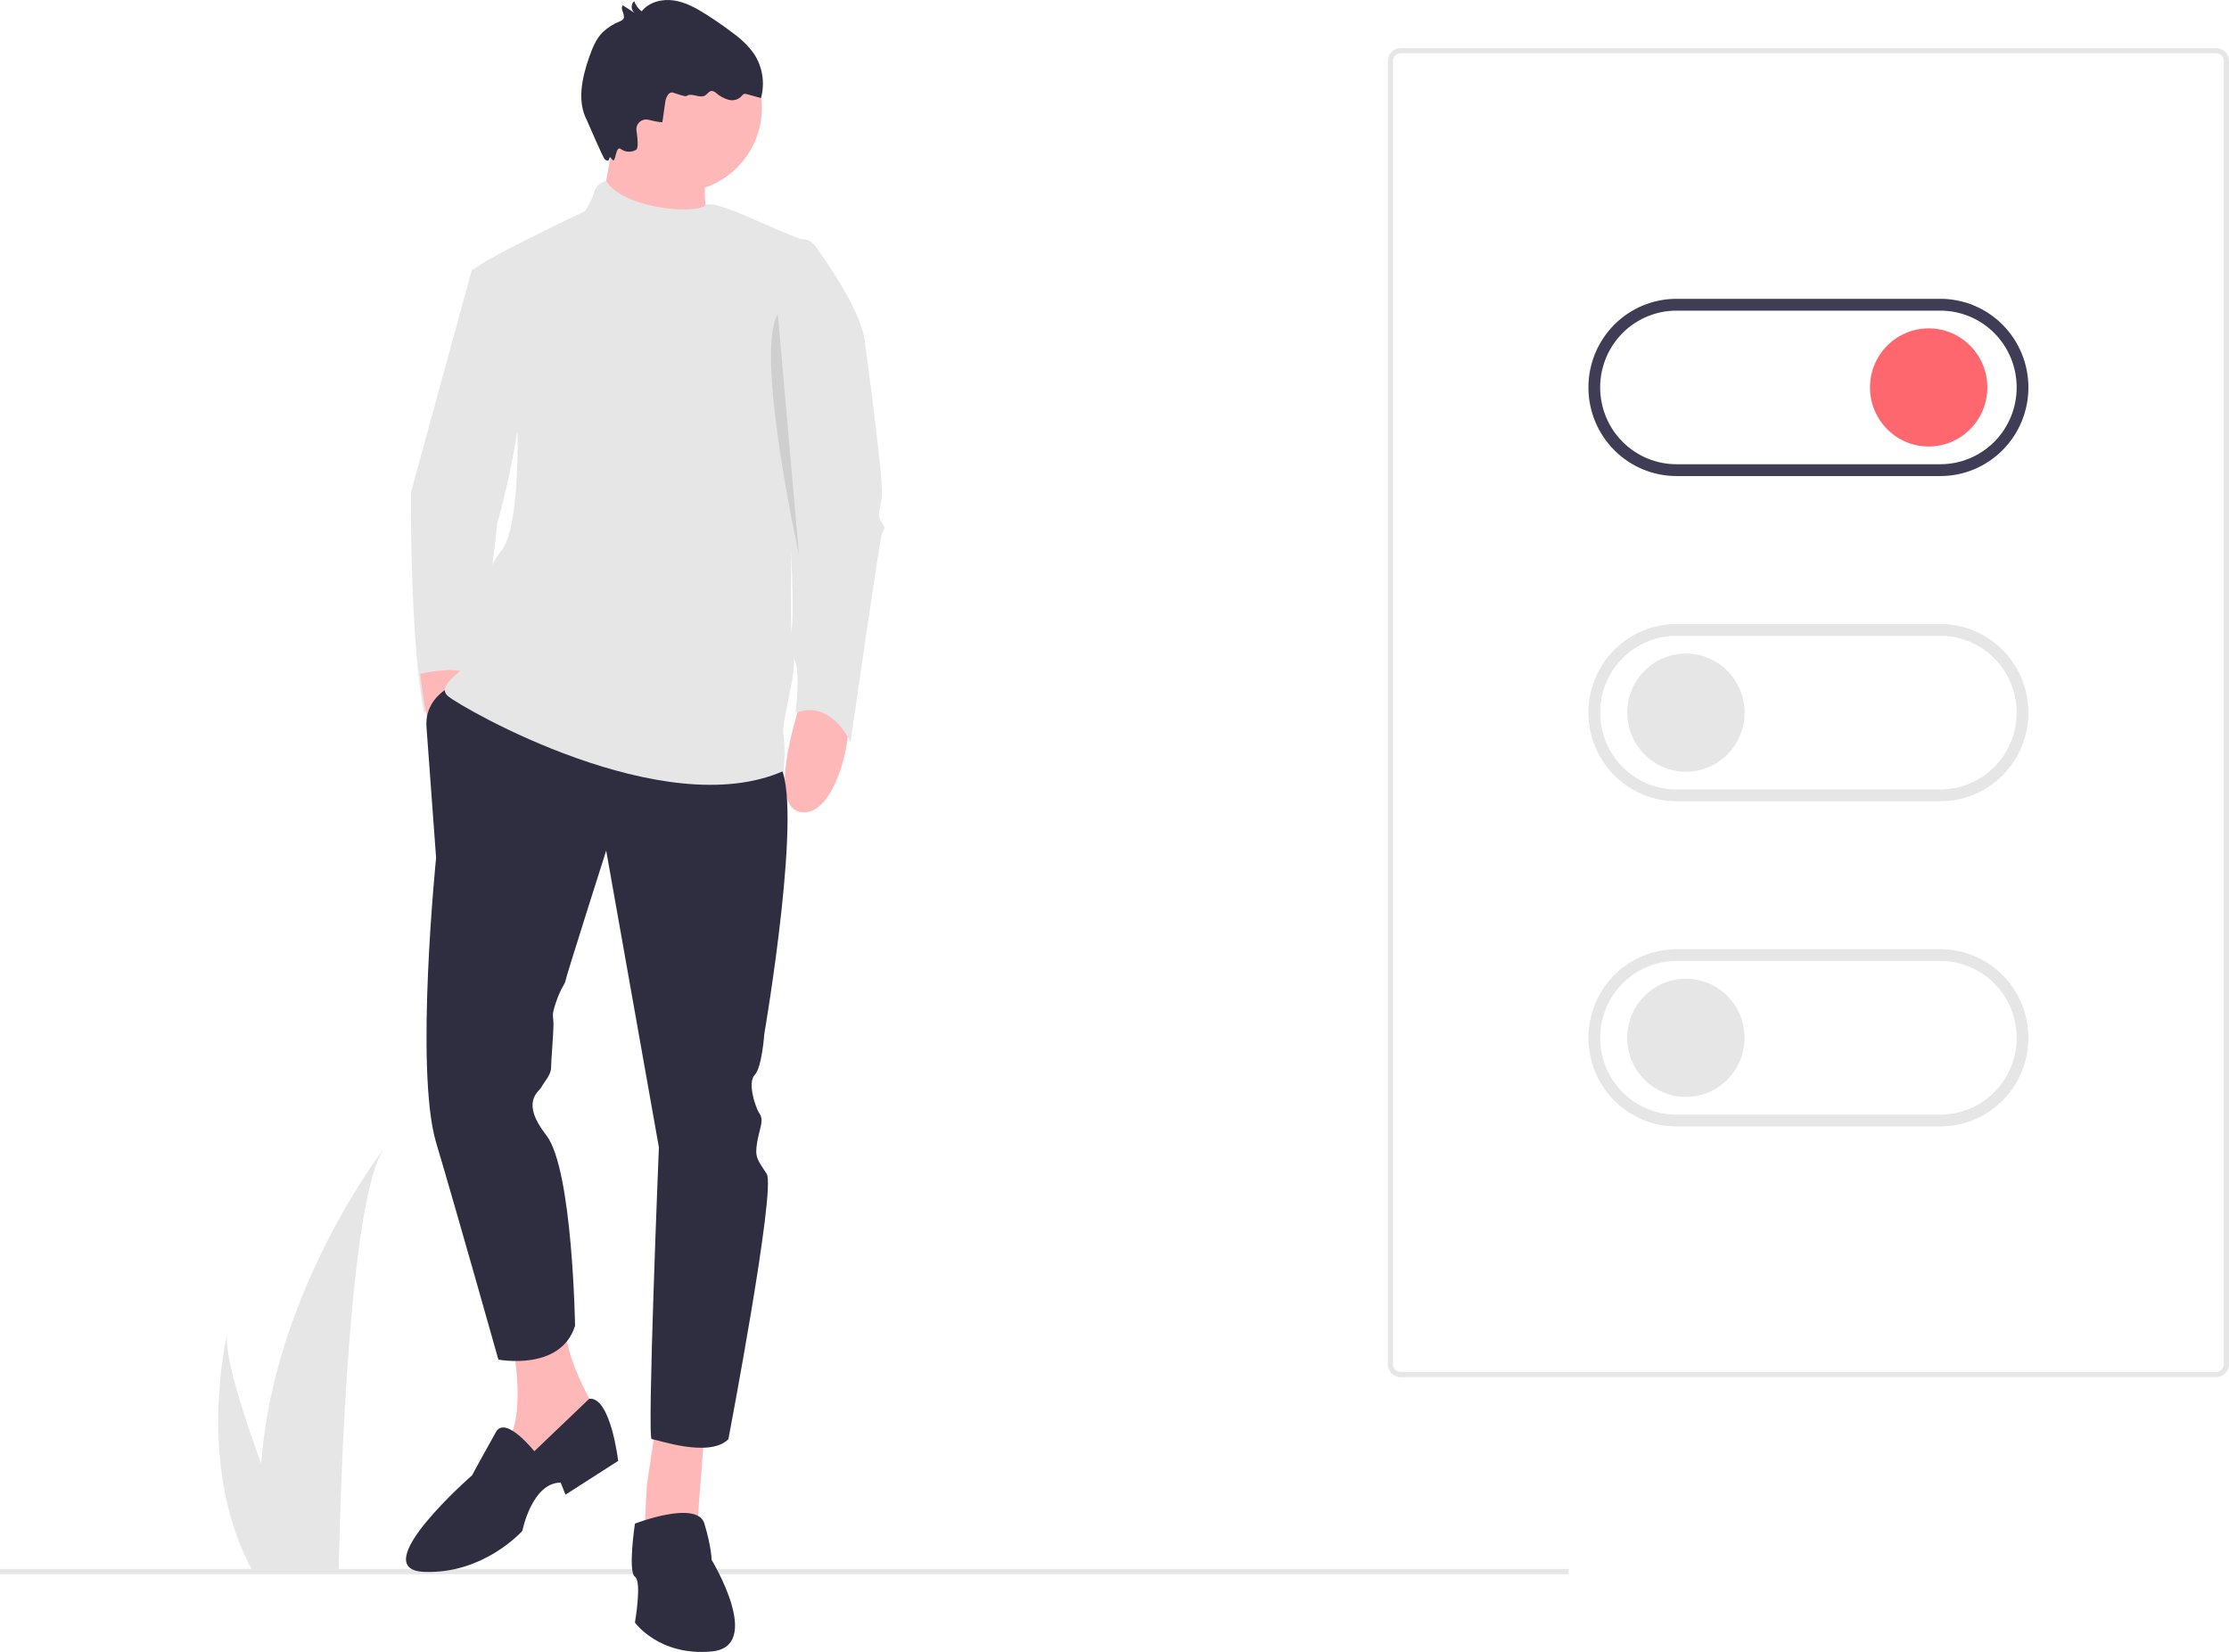 <svg width="85" height="63" viewBox="0 0 85 63" fill="none" xmlns="http://www.w3.org/2000/svg">
<g clip-path="url(#clip0_81_3538)">
<path d="M59.821 59.835H0V60.034H59.821V59.835Z" fill="#E6E6E6"/>
<path d="M18.548 10.268H18L15.671 18.777C15.671 18.777 15.625 24.435 16.173 27.195C16.173 27.195 17.087 25.999 17.726 25.999C18.366 25.999 18.959 19.973 18.959 19.973C18.959 19.973 21.472 11.371 18.548 10.268Z" fill="#E6E6E6"/>
<path d="M30.608 26.551C30.608 26.551 29.146 30.691 30.516 30.967C31.887 31.243 32.617 27.747 32.252 27.287C31.887 26.827 30.608 26.551 30.608 26.551Z" fill="#FEB8B8"/>
<path d="M16.024 25.696C16.024 25.696 16.435 30.07 17.793 29.738C19.151 29.405 18.348 25.925 17.824 25.664C17.299 25.402 16.024 25.696 16.024 25.696Z" fill="#FEB8B8"/>
<path d="M19.553 51.298C19.553 51.298 20.193 54.426 19.096 55.254C18 56.082 19.462 57.83 19.462 57.83L22.933 54.15C22.933 54.15 21.472 51.85 21.563 50.47L19.553 51.298Z" fill="#FEB8B8"/>
<path d="M25.035 54.15L24.669 56.634L24.578 58.382L26.588 58.198L26.862 54.61L25.035 54.15Z" fill="#FEB8B8"/>
<path d="M17.3 26.134C17.3 26.134 16.173 26.551 16.265 27.747C16.356 28.943 16.63 32.715 16.63 32.715C16.63 32.715 15.808 40.811 16.63 43.571C17.452 46.331 19.005 51.85 19.005 51.85C19.005 51.85 21.381 52.31 21.929 50.562C21.929 50.562 21.837 44.583 20.832 43.295C19.827 42.007 20.558 41.639 20.65 41.455C20.741 41.271 21.015 40.995 21.015 40.719C21.015 40.443 21.106 39.431 21.106 39.063C21.106 38.695 21.015 38.787 21.198 38.235C21.381 37.683 21.563 37.499 21.563 37.407C21.563 37.315 23.116 32.439 23.116 32.439L25.126 43.755C25.126 43.755 24.669 54.886 24.852 54.886C25.035 54.886 27.045 55.622 27.776 54.886C27.776 54.886 29.603 45.319 29.237 44.767C28.872 44.215 28.78 44.123 28.872 43.571C28.963 43.019 29.146 42.743 28.963 42.467C28.78 42.191 28.506 41.271 28.78 40.995C29.054 40.719 29.146 39.431 29.146 39.431C29.146 39.431 30.699 30.415 29.694 29.127C28.689 27.839 17.3 26.134 17.3 26.134Z" fill="#2F2E41"/>
<path d="M20.376 55.346C20.376 55.346 19.279 53.966 18.914 54.61C18.549 55.254 18 56.266 18 56.266C18 56.266 13.889 59.854 16.173 59.946C18.457 60.038 19.919 58.382 19.919 58.382C19.919 58.382 20.284 56.542 21.381 56.542L21.563 57.002L23.573 55.714C23.573 55.714 23.29 53.272 22.472 53.343L20.376 55.346Z" fill="#2F2E41"/>
<path d="M24.212 58.106C24.212 58.106 26.588 57.186 26.862 58.106C27.136 59.026 27.136 59.486 27.136 59.486C27.136 59.486 29.146 62.798 27.136 62.982C25.126 63.166 24.212 61.878 24.212 61.878C24.212 61.878 24.486 60.314 24.212 60.13C23.938 59.946 24.212 58.106 24.212 58.106Z" fill="#2F2E41"/>
<path d="M25.857 7.324C27.623 7.324 29.054 5.882 29.054 4.104C29.054 2.325 27.623 0.884 25.857 0.884C24.091 0.884 22.659 2.325 22.659 4.104C22.659 5.882 24.091 7.324 25.857 7.324Z" fill="#FEB8B8"/>
<path d="M23.482 4.84L22.842 8.428L27.319 9.532C27.319 9.532 26.268 6.91 27.41 5.76C27.699 5.469 23.482 4.84 23.482 4.84Z" fill="#FEB8B8"/>
<path d="M23.114 6.899C23.007 6.919 22.907 6.97 22.826 7.045C22.746 7.12 22.688 7.217 22.659 7.323C22.58 7.588 22.456 7.837 22.294 8.059C22.294 8.059 18 10.083 18 10.359C18 10.635 19.736 16.523 19.736 16.523C19.736 16.523 19.827 20.203 19.096 21.031C18.366 21.859 17.635 24.895 17.817 25.171C18 25.447 16.538 26.091 17.087 26.551C17.635 27.011 25.309 31.427 29.877 29.403C29.877 29.403 29.968 28.575 29.877 28.023C29.785 27.471 30.425 25.631 30.242 24.987C30.059 24.343 30.242 17.719 30.242 17.719L31.183 9.876C31.201 9.727 31.167 9.576 31.085 9.45C31.004 9.325 30.881 9.232 30.739 9.188C29.686 8.866 27.244 7.546 26.907 7.829C26.472 8.196 23.752 7.946 23.114 6.899Z" fill="#E6E6E6"/>
<path d="M30.333 9.163L30.339 9.161C30.47 9.108 30.614 9.101 30.75 9.14C30.885 9.179 31.003 9.262 31.087 9.377C31.653 10.157 32.844 11.91 32.983 13.027C33.165 14.499 33.714 18.455 33.622 19.007C33.531 19.559 33.44 19.651 33.622 19.927C33.805 20.203 33.714 20.111 33.622 20.387C33.531 20.663 32.434 28.299 32.434 28.299C32.434 28.299 31.704 26.643 30.333 27.195C30.333 27.195 30.516 25.723 30.333 25.263C30.151 24.803 29.968 24.527 30.151 24.159C30.333 23.791 30.151 20.203 30.059 19.835C29.968 19.467 30.059 17.535 30.059 17.535L29.237 13.763L30.333 9.163Z" fill="#E6E6E6"/>
<path d="M25.26 4.652L25.368 3.894C25.393 3.717 25.495 3.485 25.666 3.533C25.811 3.574 26.128 3.699 26.181 3.661C26.379 3.52 26.679 3.767 26.888 3.641C26.975 3.589 27.032 3.476 27.134 3.468C27.202 3.473 27.266 3.502 27.314 3.551C27.45 3.669 27.61 3.756 27.782 3.806C27.869 3.83 27.96 3.83 28.046 3.806C28.133 3.783 28.212 3.736 28.274 3.671C28.296 3.637 28.326 3.608 28.361 3.587C28.402 3.575 28.446 3.577 28.486 3.593L29.019 3.739C29.098 3.453 29.114 3.153 29.066 2.86C29.019 2.567 28.91 2.288 28.745 2.041C28.529 1.746 28.267 1.487 27.969 1.276C27.639 1.023 27.298 0.785 26.947 0.562C26.563 0.318 26.155 0.087 25.706 0.018C25.256 -0.05 24.753 0.072 24.47 0.431C24.337 0.334 24.237 0.198 24.184 0.042C24.152 0.071 24.127 0.106 24.111 0.146C24.094 0.186 24.087 0.229 24.088 0.272C24.09 0.315 24.102 0.358 24.121 0.396C24.141 0.434 24.169 0.468 24.203 0.494L23.752 0.204C23.625 0.338 23.873 0.581 23.765 0.731C23.732 0.768 23.691 0.795 23.644 0.81C23.399 0.906 23.175 1.049 22.983 1.229C22.724 1.491 22.583 1.846 22.462 2.195C22.194 2.971 21.998 3.861 22.38 4.587C22.423 4.67 22.994 6.029 23.07 6.082C23.328 6.261 23.16 5.827 23.345 6.082C23.489 6.281 23.462 5.518 23.677 5.685C23.761 5.746 23.861 5.781 23.964 5.785C24.068 5.79 24.17 5.764 24.26 5.712C24.349 5.649 24.32 5.304 24.272 4.987C24.263 4.927 24.268 4.865 24.288 4.807C24.308 4.749 24.342 4.698 24.387 4.656C24.431 4.615 24.485 4.585 24.544 4.569C24.603 4.554 24.664 4.553 24.723 4.567C24.991 4.63 25.255 4.684 25.26 4.652Z" fill="#2F2E41"/>
<path opacity="0.1" d="M29.662 11.98L30.47 21.169C30.47 21.169 28.763 13.462 29.662 11.98Z" fill="black"/>
<path d="M14.649 43.794C13.341 45.655 12.996 56.25 12.919 59.646C12.917 59.723 12.915 59.795 12.914 59.864H9.604C9.563 59.791 9.526 59.72 9.49 59.646C7.528 55.746 8.617 51.07 8.674 50.833C8.525 51.577 9.199 53.732 9.961 55.819C10.426 49.401 14.4 44.117 14.649 43.794Z" fill="#E6E6E6"/>
<path d="M73.547 17.028C74.783 17.028 75.785 16.02 75.785 14.775C75.785 13.531 74.783 12.523 73.547 12.523C72.312 12.523 71.31 13.531 71.31 14.775C71.31 16.02 72.312 17.028 73.547 17.028Z" fill="#FE676E"/>
<path d="M73.995 18.155H63.928C63.038 18.155 62.184 17.799 61.555 17.165C60.926 16.531 60.572 15.672 60.572 14.775C60.572 13.879 60.926 13.02 61.555 12.386C62.184 11.752 63.038 11.396 63.928 11.396H73.995C74.885 11.396 75.739 11.752 76.368 12.386C76.997 13.02 77.351 13.879 77.351 14.775C77.351 15.672 76.997 16.531 76.368 17.165C75.739 17.799 74.885 18.155 73.995 18.155ZM63.928 11.847C63.157 11.847 62.417 12.155 61.871 12.704C61.326 13.254 61.02 13.999 61.02 14.775C61.02 15.552 61.326 16.297 61.871 16.846C62.417 17.395 63.157 17.704 63.928 17.704H73.995C74.766 17.704 75.506 17.395 76.052 16.846C76.597 16.297 76.903 15.552 76.903 14.775C76.903 13.999 76.597 13.254 76.052 12.704C75.506 12.155 74.766 11.847 73.995 11.847H63.928Z" fill="#3F3D56"/>
<path d="M64.29 29.43C65.526 29.43 66.527 28.421 66.527 27.177C66.527 25.933 65.526 24.924 64.29 24.924C63.055 24.924 62.053 25.933 62.053 27.177C62.053 28.421 63.055 29.43 64.29 29.43Z" fill="#E6E6E6"/>
<path d="M73.995 30.556H63.928C63.038 30.556 62.184 30.2 61.555 29.567C60.926 28.933 60.572 28.073 60.572 27.177C60.572 26.281 60.926 25.421 61.555 24.788C62.184 24.154 63.038 23.798 63.928 23.798H73.995C74.885 23.798 75.739 24.154 76.368 24.788C76.997 25.421 77.351 26.281 77.351 27.177C77.351 28.073 76.997 28.933 76.368 29.567C75.739 30.2 74.885 30.556 73.995 30.556ZM63.928 24.248C63.157 24.248 62.417 24.557 61.871 25.106C61.326 25.655 61.02 26.4 61.02 27.177C61.02 27.954 61.326 28.699 61.871 29.248C62.417 29.797 63.157 30.106 63.928 30.106H73.995C74.766 30.106 75.506 29.797 76.052 29.248C76.597 28.699 76.903 27.954 76.903 27.177C76.903 26.4 76.597 25.655 76.052 25.106C75.506 24.557 74.766 24.248 73.995 24.248H63.928Z" fill="#E6E6E6"/>
<path d="M64.29 41.832C65.526 41.832 66.527 40.823 66.527 39.579C66.527 38.335 65.526 37.326 64.29 37.326C63.055 37.326 62.053 38.335 62.053 39.579C62.053 40.823 63.055 41.832 64.29 41.832Z" fill="#E6E6E6"/>
<path d="M73.995 42.958H63.928C63.038 42.958 62.184 42.602 61.555 41.969C60.926 41.335 60.572 40.475 60.572 39.579C60.572 38.683 60.926 37.823 61.555 37.19C62.184 36.556 63.038 36.2 63.928 36.2H73.995C74.885 36.2 75.739 36.556 76.368 37.19C76.997 37.823 77.351 38.683 77.351 39.579C77.351 40.475 76.997 41.335 76.368 41.969C75.739 42.602 74.885 42.958 73.995 42.958ZM63.928 36.65C63.157 36.65 62.417 36.959 61.871 37.508C61.326 38.057 61.02 38.802 61.02 39.579C61.02 40.356 61.326 41.101 61.871 41.65C62.417 42.199 63.157 42.508 63.928 42.508H73.995C74.377 42.508 74.755 42.432 75.108 42.285C75.461 42.138 75.782 41.922 76.052 41.65C76.322 41.378 76.536 41.055 76.682 40.7C76.828 40.344 76.903 39.964 76.903 39.579C76.903 39.194 76.828 38.814 76.682 38.458C76.536 38.103 76.322 37.78 76.052 37.508C75.782 37.236 75.461 37.02 75.108 36.873C74.755 36.726 74.377 36.65 73.995 36.65H63.928Z" fill="#E6E6E6"/>
<path d="M84.506 52.521H53.416C53.285 52.521 53.16 52.468 53.067 52.375C52.975 52.282 52.923 52.156 52.923 52.024V2.33C52.923 2.199 52.975 2.072 53.067 1.979C53.16 1.886 53.285 1.834 53.416 1.833H84.506C84.637 1.834 84.763 1.886 84.855 1.979C84.948 2.072 85 2.199 85 2.33V52.024C85 52.156 84.948 52.282 84.855 52.375C84.763 52.468 84.637 52.521 84.506 52.521ZM53.416 2.032C53.338 2.032 53.262 2.064 53.207 2.12C53.151 2.176 53.12 2.251 53.12 2.33V52.024C53.12 52.103 53.151 52.179 53.207 52.234C53.262 52.29 53.338 52.322 53.416 52.322H84.506C84.585 52.322 84.66 52.29 84.716 52.234C84.771 52.179 84.802 52.103 84.802 52.024V2.33C84.802 2.251 84.771 2.176 84.716 2.12C84.66 2.064 84.585 2.032 84.506 2.032H53.416Z" fill="#E6E6E6"/>
</g>
<defs>
<clipPath id="clip0_81_3538">
<rect width="85" height="63" fill="white"/>
</clipPath>
</defs>
</svg>
